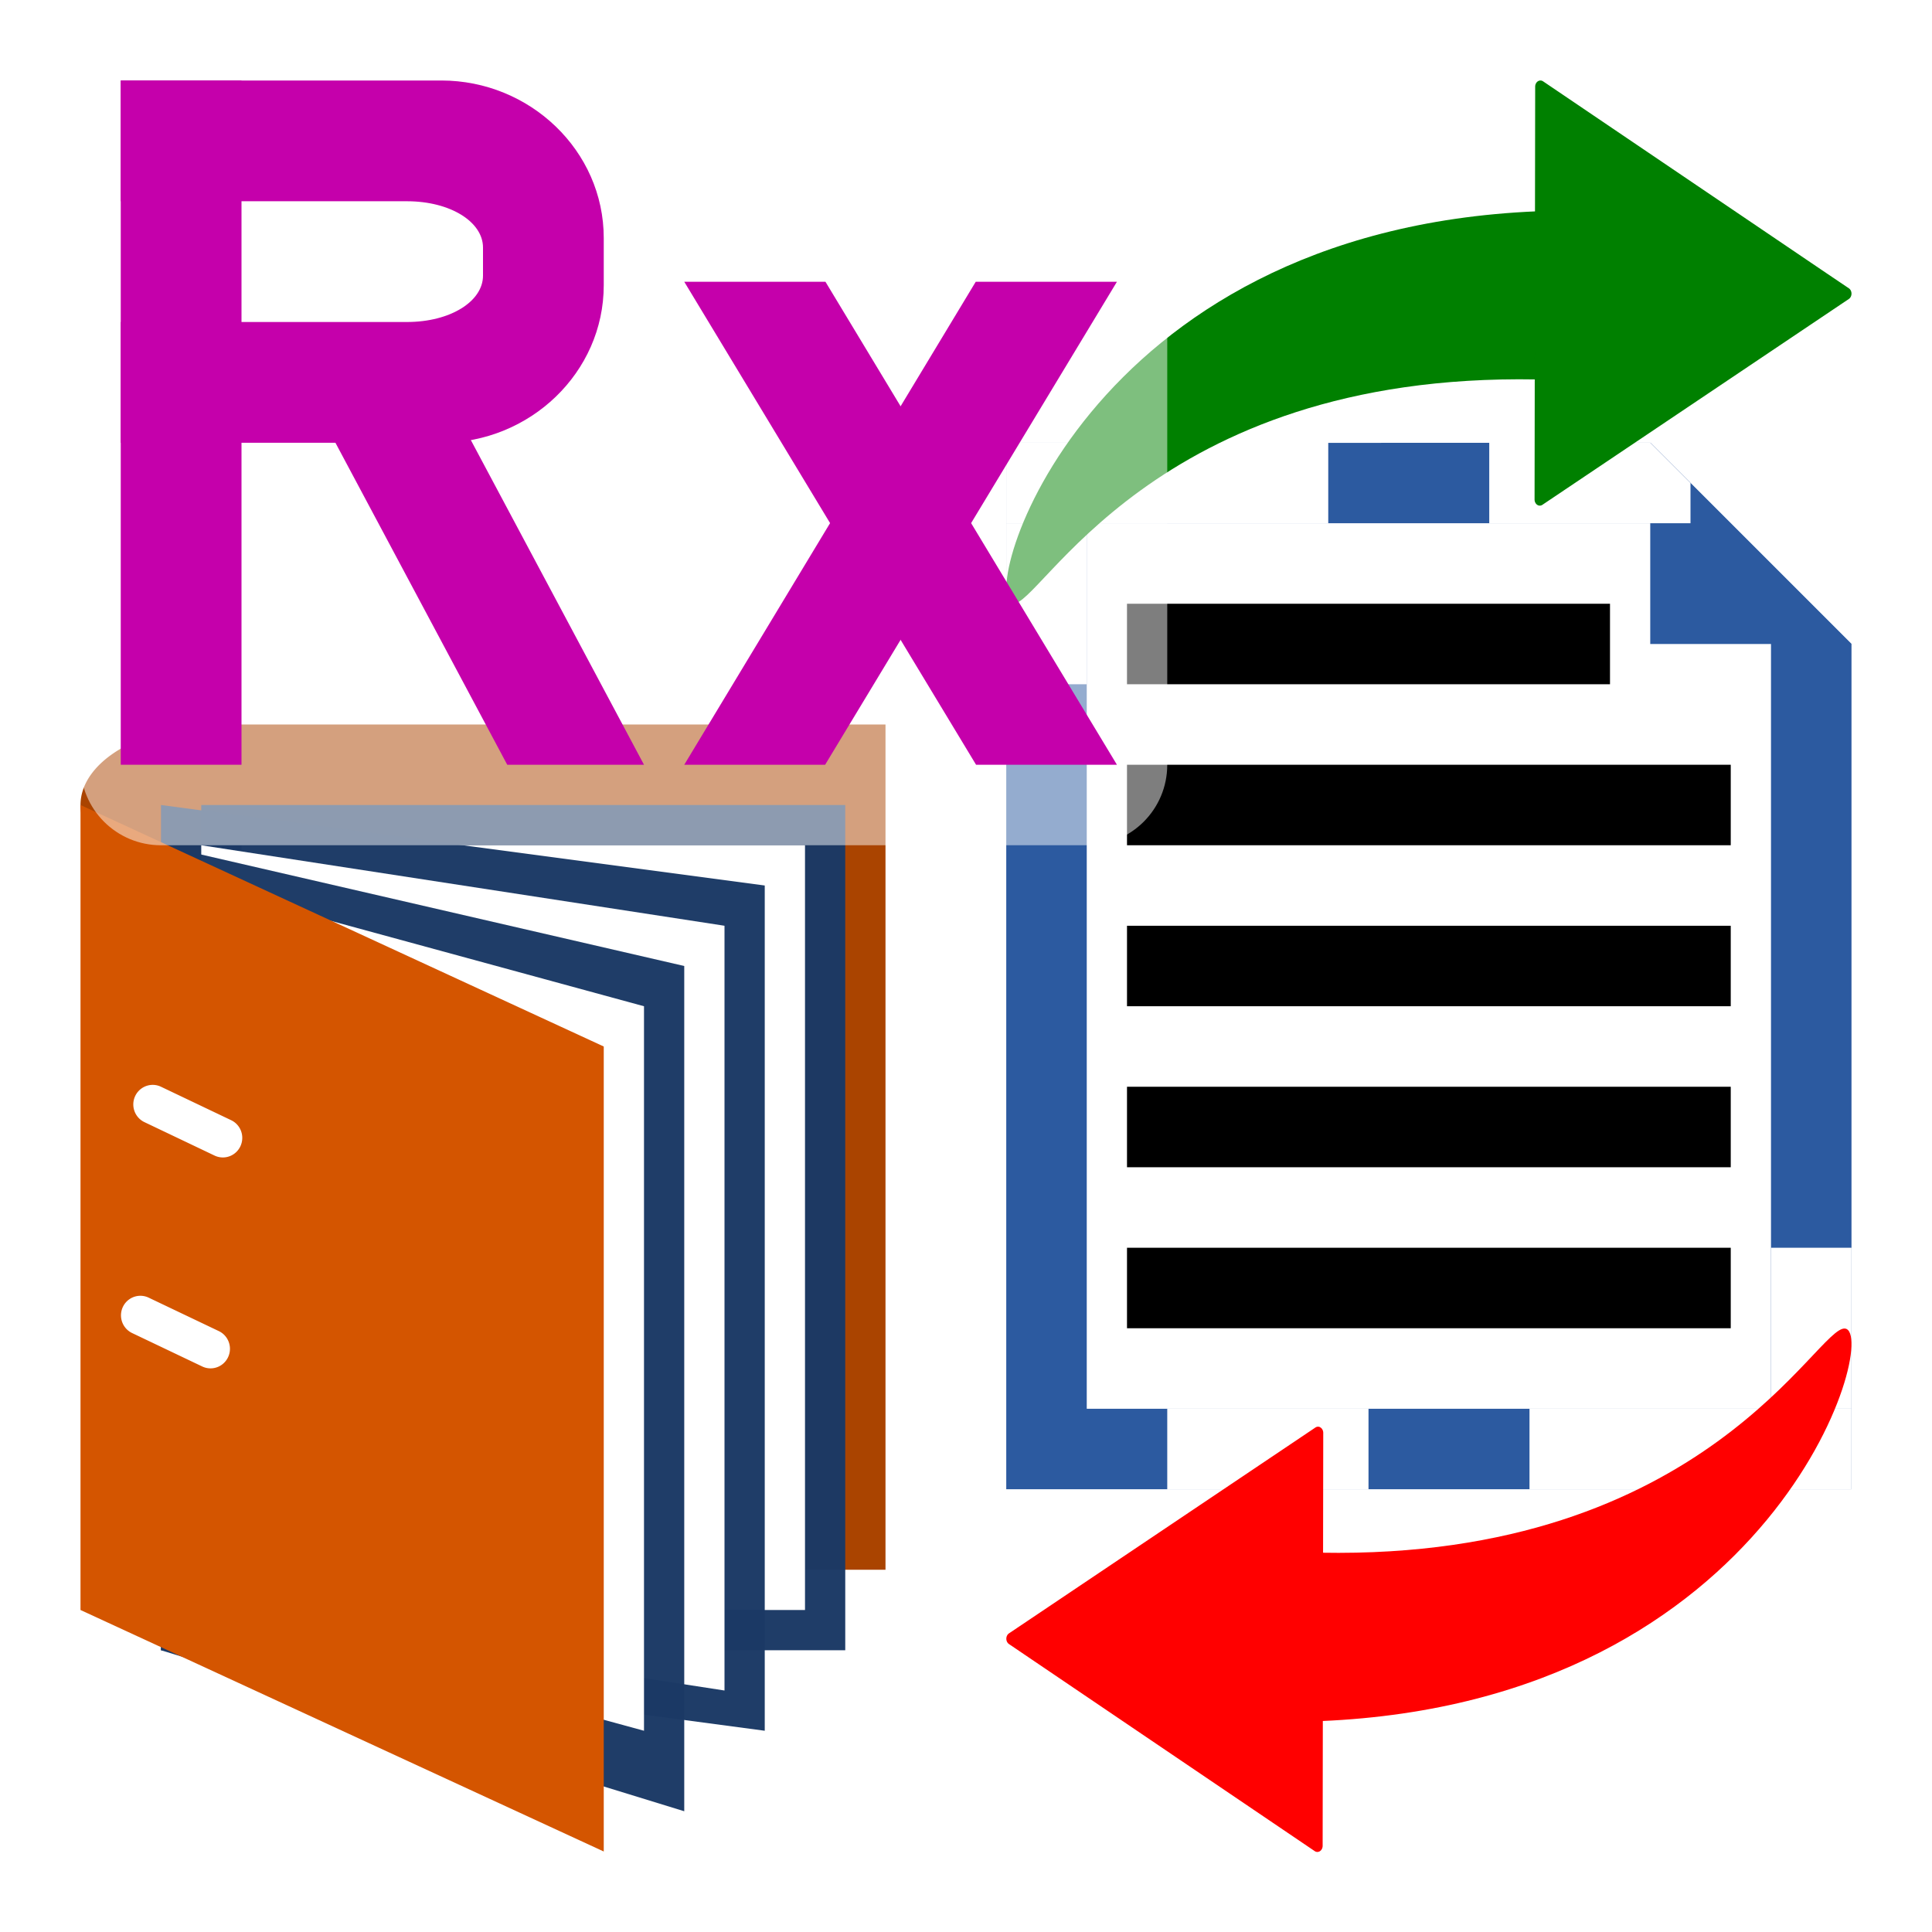 <?xml version="1.0" encoding="UTF-8" standalone="no"?>
<!-- Created with Inkscape (http://www.inkscape.org/) -->

<svg
   xmlns:dc="http://purl.org/dc/elements/1.1/"
   xmlns:cc="http://creativecommons.org/ns#"
   xmlns:rdf="http://www.w3.org/1999/02/22-rdf-syntax-ns#"
   xmlns:svg="http://www.w3.org/2000/svg"
   xmlns="http://www.w3.org/2000/svg"
   xmlns:sodipodi="http://sodipodi.sourceforge.net/DTD/sodipodi-0.dtd"
   xmlns:inkscape="http://www.inkscape.org/namespaces/inkscape"
   width="48"
   height="48"
   viewBox="0 0 48 48"
   version="1.1"
   id="svg862"
   inkscape:version="0.92.3 (2405546, 2018-03-11)"
   sodipodi:docname="TRxTextHolder_200.svg"
   inkscape:export-filename="TRxTextHolder_200.png"
   inkscape:export-xdpi="96"
   inkscape:export-ydpi="96">
  <defs
     id="defs856">
    <inkscape:path-effect
       effect="simplify"
       id="path-effect1060"
       is_visible="true"
       steps="1"
       threshold="0"
       smooth_angles="360"
       helper_size="0"
       simplify_individual_paths="false"
       simplify_just_coalesce="false"
       simplifyindividualpaths="false"
       simplifyJustCoalesce="false" />
    <inkscape:path-effect
       effect="simplify"
       id="path-effect1051"
       is_visible="true"
       steps="1"
       threshold="0"
       smooth_angles="360"
       helper_size="0"
       simplify_individual_paths="false"
       simplify_just_coalesce="false"
       simplifyindividualpaths="false"
       simplifyJustCoalesce="false" />
    <inkscape:path-effect
       effect="simplify"
       id="path-effect1046"
       is_visible="true"
       steps="1"
       threshold="0"
       smooth_angles="360"
       helper_size="0"
       simplify_individual_paths="false"
       simplify_just_coalesce="false"
       simplifyindividualpaths="false"
       simplifyJustCoalesce="false" />
    <filter
       inkscape:collect="always"
       style="color-interpolation-filters:sRGB"
       id="filter946"
       x="-0.104"
       width="1.209"
       y="-0.141"
       height="1.282">
      <feGaussianBlur
         inkscape:collect="always"
         stdDeviation="0.94"
         id="feGaussianBlur948" />
    </filter>
  </defs>
  <sodipodi:namedview
     id="base"
     pagecolor="#ffffff"
     bordercolor="#666666"
     borderopacity="1.0"
     inkscape:pageopacity="0.0"
     inkscape:pageshadow="2"
     inkscape:zoom="8.7083333"
     inkscape:cx="-6.5341365"
     inkscape:cy="7.1304557"
     inkscape:document-units="px"
     inkscape:current-layer="layer13"
     showgrid="true"
     units="px"
     inkscape:window-width="1366"
     inkscape:window-height="706"
     inkscape:window-x="-8"
     inkscape:window-y="-8"
     inkscape:window-maximized="1"
     inkscape:snap-bbox="true"
     inkscape:bbox-nodes="true"
     inkscape:snap-global="true">
    <inkscape:grid
       type="xygrid"
       id="grid1407" />
  </sodipodi:namedview>
  <g
     inkscape:label="base"
     inkscape:groupmode="layer"
     id="layer1"
     transform="translate(0,-284.3)"
     sodipodi:insensitive="true"
     style="display:none">
    <path
       style="opacity:0.7;fill:#ffccaa;stroke-width:2.596"
       d="m 0,284.3 h 48 v 48 H 0 Z"
       id="rect1409"
       inkscape:connector-curvature="0" />
  </g>
  <g
     inkscape:groupmode="layer"
     id="layer4"
     inkscape:label="list"
     sodipodi:insensitive="true">
    <path
       style="color:#000000;fill:#2c5aa0;stroke-width:0.655"
       d="M 25,11 V 11.016 13.275 14 37 H 34.947 38 39.369 46 V 32.48 31 16 L 41,11 29,11.004 V 11 Z"
       id="path1470"
       inkscape:connector-curvature="0"
       sodipodi:nodetypes="cccccccccccccccc" />
    <path
       style="color:#000000;fill:#ffffff;stroke-width:0.575"
       d="M 27,13 V 35 H 39.467 44 V 32.684 31.7 15 l -2,-2 z"
       id="rect1463"
       inkscape:connector-curvature="0"
       sodipodi:nodetypes="ccccccccc" />
  </g>
  <g
     inkscape:groupmode="layer"
     id="layer6"
     inkscape:label="strings"
     sodipodi:insensitive="true">
    <path
       style="fill:#000000;stroke-width:1.581"
       d="m 28,31 h 15 v 2 H 28 Z"
       id="rect4578-8"
       inkscape:connector-curvature="0" />
    <path
       style="fill:#000000;stroke-width:1.581"
       d="m 28,23 h 15 v 2 H 28 Z"
       id="rect4578-8-6"
       inkscape:connector-curvature="0" />
    <path
       style="fill:#000000;stroke-width:1.581"
       d="m 28,19 h 15 v 2 H 28 Z"
       id="rect4578-8-60"
       inkscape:connector-curvature="0" />
    <path
       style="fill:#000000;stroke-width:1.414"
       d="m 28,15 h 12 v 2 H 28 Z"
       id="rect4578-8-60-7"
       inkscape:connector-curvature="0" />
    <path
       style="fill:#000000;stroke-width:1.581"
       d="m 28,27 h 15 v 2 H 28 Z"
       id="rect4578-8-5"
       inkscape:connector-curvature="0" />
  </g>
  <g
     inkscape:groupmode="layer"
     id="layer2"
     inkscape:label="holder_back"
     sodipodi:insensitive="true">
    <path
       style="fill:#aa4400;stroke-width:1.656;stroke-linecap:round;stroke-linejoin:bevel"
       d="M 5,18 H 22 V 39 H 5 Z"
       id="rect849"
       inkscape:connector-curvature="0" />
    <path
       style="fill:#aa4400;stroke-width:1.88;stroke-linecap:round;stroke-linejoin:bevel"
       d="M 9,20 A 3.5,2 0 0 1 5.5,22 3.5,2 0 0 1 2,20 3.5,2 0 0 1 5.5,18 3.5,2 0 0 1 9,20 Z"
       id="path921"
       inkscape:connector-curvature="0" />
  </g>
  <g
     inkscape:groupmode="layer"
     id="layer7"
     inkscape:label="paper_01"
     sodipodi:insensitive="true">
    <path
       style="fill:#1b3965;fill-opacity:0.98;stroke-width:1.607;stroke-linecap:round;stroke-linejoin:bevel"
       d="M 5,20 H 21 V 41 H 5 Z"
       id="rect849-8"
       inkscape:connector-curvature="0" />
    <path
       style="fill:#ffffff;stroke-width:1.43;stroke-linecap:round;stroke-linejoin:bevel"
       d="M 6,21 H 20 V 40 H 6 Z"
       id="rect849-8-4"
       inkscape:connector-curvature="0" />
  </g>
  <g
     inkscape:groupmode="layer"
     id="layer9"
     inkscape:label="paper_02"
     sodipodi:insensitive="true">
    <path
       style="fill:#1b3965;fill-opacity:0.98;stroke-width:1.607;stroke-linecap:round;stroke-linejoin:bevel"
       d="m 4,20 15,2 V 43 L 4,41 Z"
       id="rect849-8-5"
       inkscape:connector-curvature="0"
       sodipodi:nodetypes="ccccc" />
    <path
       style="fill:#ffffff;stroke-width:1.607;stroke-linecap:round;stroke-linejoin:bevel"
       d="m 5,21 13,2 V 42 L 5,40 Z"
       id="rect849-8-5-9"
       inkscape:connector-curvature="0"
       sodipodi:nodetypes="ccccc" />
  </g>
  <g
     inkscape:groupmode="layer"
     id="layer10"
     inkscape:label="paper_03"
     sodipodi:insensitive="true">
    <path
       style="fill:#1b3965;fill-opacity:0.98;stroke-width:1.607;stroke-linecap:round;stroke-linejoin:bevel"
       d="m 4,21 13,3 V 45 L 4,41 Z"
       id="rect849-8-5-4"
       inkscape:connector-curvature="0"
       sodipodi:nodetypes="ccccc" />
    <path
       style="fill:#ffffff;stroke-width:1.607;stroke-linecap:round;stroke-linejoin:bevel"
       d="m 5,22 11,3 V 43 L 5,40 Z"
       id="rect849-8-5-4-8"
       inkscape:connector-curvature="0"
       sodipodi:nodetypes="ccccc" />
  </g>
  <g
     inkscape:groupmode="layer"
     id="layer3"
     inkscape:label="holder_front"
     sodipodi:insensitive="true">
    <path
       style="fill:#d45500;stroke-width:1.704;stroke-linecap:round;stroke-linejoin:bevel"
       d="m 2,20 13,6 V 46 L 2,40 Z"
       id="rect849-0"
       inkscape:connector-curvature="0"
       sodipodi:nodetypes="ccccc" />
  </g>
  <g
     inkscape:groupmode="layer"
     id="layer11"
     inkscape:label="clip"
     sodipodi:insensitive="true">
    <path
       style="color:#000000;fill:#ffffff;stroke-width:0.968px;stroke-linecap:round"
       d="m 4,27 a 0.482,0.486 0 1 0 -0.412,0.879 l 1.743,0.831 a 0.482,0.486 0 1 0 0.412,-0.879 z"
       id="path1058"
       inkscape:connector-curvature="0" />
    <path
       style="color:#000000;fill:#ffffff;stroke-width:0.968px;stroke-linecap:round"
       d="m 3.694,32.24 a 0.482,0.486 0 1 0 -0.412,0.879 l 1.743,0.831 a 0.482,0.486 0 1 0 0.412,-0.879 z"
       id="path1058-9"
       inkscape:connector-curvature="0" />
  </g>
  <g
     inkscape:groupmode="layer"
     id="layer8"
     inkscape:label="corner 1"
     sodipodi:insensitive="true">
    <path
       style="fill:#2c5aa0;stroke-width:0.25"
       d="m 41,11 5,5 h -5 z"
       id="rect4648"
       inkscape:connector-curvature="0"
       sodipodi:nodetypes="cccc" />
  </g>
  <g
     inkscape:groupmode="layer"
     id="layer13"
     inkscape:label="arrows_matte">
    <path
       style="fill:#ffffff;stroke-width:1.155;stroke-linecap:round;stroke-linejoin:bevel;stroke-dasharray:1.155, 3.464"
       d="m 38,35 h 8 v 2 h -8 z"
       id="rect881"
       inkscape:connector-curvature="0" />
    <path
       style="fill:#ffffff;stroke-width:1.155;stroke-linecap:round;stroke-linejoin:bevel;stroke-dasharray:1.155, 3.464"
       d="m 25,11 h 8 v 2 h -8 z"
       id="rect881-7"
       inkscape:connector-curvature="0" />
    <path
       style="fill:#ffffff;stroke-width:0.816;stroke-linecap:round;stroke-linejoin:bevel;stroke-dasharray:0.816, 2.449"
       d="m 44,31 h 2 v 4 h -2 z"
       id="rect881-4"
       inkscape:connector-curvature="0" />
    <path
       style="fill:#ffffff;stroke-width:0.816;stroke-linecap:round;stroke-linejoin:bevel;stroke-dasharray:0.816, 2.449"
       d="m 25,13 h 2 v 4 h -2 z"
       id="rect881-4-6"
       inkscape:connector-curvature="0" />
    <path
       style="fill:#ffffff;stroke-width:0.913;stroke-linecap:round;stroke-linejoin:bevel;stroke-dasharray:0.913, 2.739"
       d="m 29,35 h 5 v 2 h -5 z"
       id="rect881-4-8"
       inkscape:connector-curvature="0" />
    <path
       style="fill:#ffffff;stroke-width:0.913;stroke-linecap:round;stroke-linejoin:bevel;stroke-dasharray:0.913, 2.739"
       d="m 37,11 h 4 l 1,1 v 1 h -5 z"
       id="rect881-4-8-8"
       inkscape:connector-curvature="0"
       sodipodi:nodetypes="cccccc" />
  </g>
  <g
     inkscape:groupmode="layer"
     id="layer12"
     inkscape:label="arrows"
     sodipodi:insensitive="true">
    <g
       transform="translate(0.002,1.1363489e-6)"
       id="g885">
      <g
         style="fill:#ff0000"
         transform="matrix(1.25,0,0,1.161,8.375,3.75)"
         id="g7436">
        <path
           sodipodi:nodetypes="ccsc"
           inkscape:connector-curvature="0"
           id="path7127"
           d="M 19.55,29.997 19.553,33.6 C 28.603,33.188 30.671,25.322 29.974,25.201 29.423,25.106 27.222,30.147 19.55,29.997 Z"
           style="color:#000000;stroke-width:1.44" />
        <path
           style="color:#000000;stroke-width:0.235;stroke-linecap:round;stroke-linejoin:round"
           d="m 19.535,27.31 a 0.105,0.132 0 0 0 -0.093,0.009 L 13.353,31.723 a 0.105,0.132 0 0 0 0.001,0.23 l 0.447,0.326 5.63,4.105 a 0.105,0.132 0 0 0 0.156,-0.115 l 0.012,-8.835 a 0.105,0.132 0 0 0 -0.065,-0.123 z"
           id="path7431"
           inkscape:connector-curvature="0" />
      </g>
    </g>
    <g
       transform="translate(2.7005426e-5,-1)"
       id="g880">
      <path
         sodipodi:nodetypes="ccsc"
         inkscape:connector-curvature="0"
         id="path7453"
         d="M 38.18,10.428 V 6.25 C 26.867,6.729 24.286,15.858 25.158,15.998 c 0.688,0.111 3.432,-5.745 13.022,-5.571 z"
         style="color:#000000;fill:#008000;stroke-width:1.735" />
      <path
         style="color:#000000;fill:#008000;stroke-width:0.283;stroke-linecap:round;stroke-linejoin:round"
         d="m 38.206,13.551 a 0.131,0.153 0 0 0 0.116,-0.01 l 7.612,-5.113 a 0.131,0.153 0 0 0 -0.002,-0.267 L 45.373,7.784 38.335,3.019 A 0.131,0.153 0 0 0 38.141,3.153 l -0.015,10.255 a 0.131,0.153 0 0 0 0.081,0.143 z"
         id="path7455"
         inkscape:connector-curvature="0" />
    </g>
  </g>
  <g
     inkscape:groupmode="layer"
     id="layer5"
     inkscape:label="text"
     sodipodi:insensitive="true">
    <path
       transform="matrix(1.25,0,0,1.25,-8,-435.031)"
       inkscape:connector-curvature="0"
       style="opacity:0.7;fill:#ffffff;fill-rule:evenodd;stroke-width:1.6;stroke-linecap:round;stroke-linejoin:round;filter:url(#filter946)"
       d="M 9.6,348.825 H 28 c 0.886,0 1.6,0.714 1.6,1.6 v 12.8 c 0,0.886 -0.714,1.6 -1.6,1.6 H 9.6 c -0.886,0 -1.6,-0.714 -1.6,-1.6 v -12.8 c 0,-0.886 0.714,-1.6 1.6,-1.6 z"
       id="rect1019" />
    <path
       style="color:#000000;fill:#c500ab;stroke-width:1.732px"
       d="M 24.242,7 17,19 h 3.5 L 27.75,7 Z"
       id="path989"
       inkscape:connector-curvature="0"
       sodipodi:nodetypes="ccccc" />
    <path
       style="color:#000000;fill:#c500ab;stroke-width:1.732px"
       d="M 20.508,7 27.75,19 h -3.5 L 17,7 Z"
       id="path989-7"
       inkscape:connector-curvature="0"
       sodipodi:nodetypes="ccccc" />
    <path
       style="color:#000000;fill:#c500ab;fill-rule:evenodd;stroke-width:1.987;stroke-linecap:round;stroke-linejoin:round"
       d="m 3,2 v 3 h 7.111 C 11.194,5 12,5.516 12,6.15 v 0.699 C 12,7.484 11.194,8 10.111,8 H 3 v 3 h 7.965 C 13.162,11 15,9.26 15,7.086 V 5.914 C 15,3.74 13.162,2 10.965,2 Z"
       id="path920"
       inkscape:connector-curvature="0" />
    <path
       style="color:#000000;fill:#c500ab;stroke-width:1.758px"
       d="M 3,2 V 19 H 6 V 2 Z"
       id="path922"
       inkscape:connector-curvature="0" />
    <path
       style="color:#000000;fill:#c500ab;stroke-width:1.732px"
       d="M 7.706,9.824 12.602,19 H 16 L 10.353,8.412 Z"
       id="path942"
       inkscape:connector-curvature="0"
       sodipodi:nodetypes="ccccc" />
  </g>
</svg>
